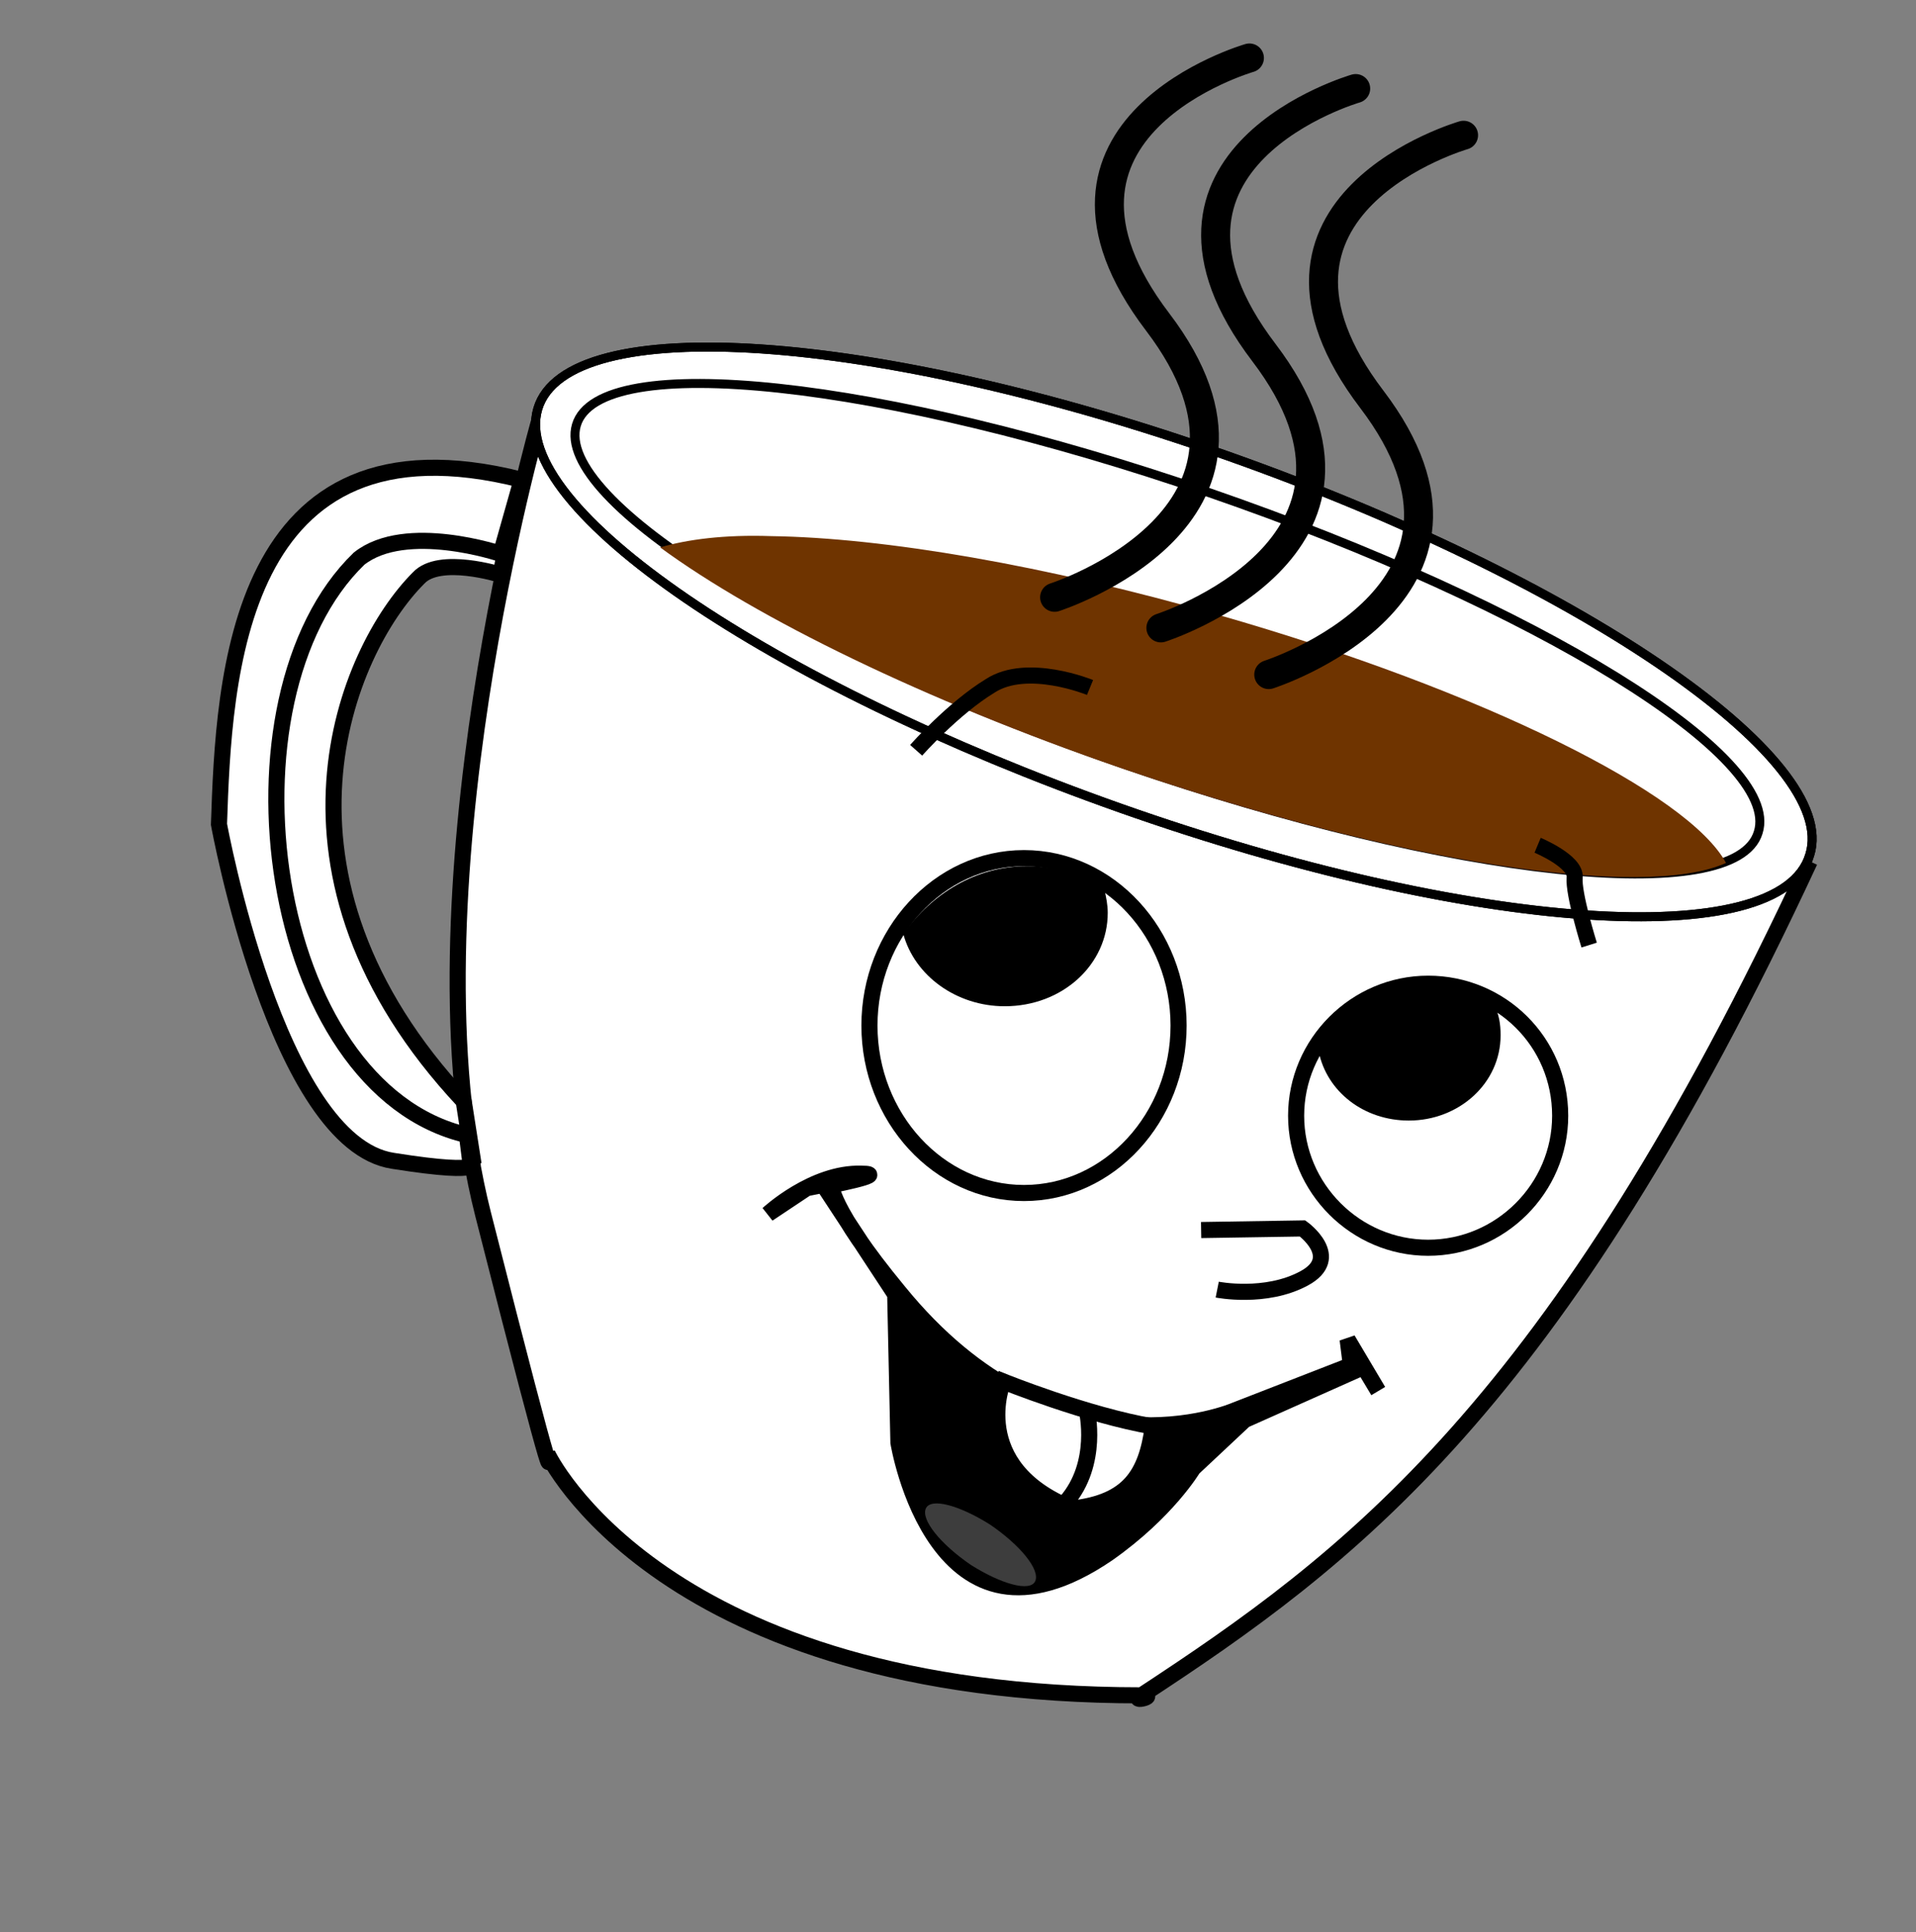 <?xml version="1.0" encoding="utf-8"?>
<!-- Generator: Adobe Illustrator 19.0.0, SVG Export Plug-In . SVG Version: 6.00 Build 0)  -->
<svg version="1.1"
	 id="svg2985" xmlns:rdf="http://www.w3.org/1999/02/22-rdf-syntax-ns#" xmlns:cc="http://creativecommons.org/ns#" xmlns:dc="http://purl.org/dc/elements/1.1/"
	 xmlns="http://www.w3.org/2000/svg" xmlns:xlink="http://www.w3.org/1999/xlink" x="0px" y="0px" viewBox="-324 453 119 120"
	 style="enable-background:new -324 453 119 120;" xml:space="preserve">
<rect x="-324" y="453" width="119" height="120" fill="#808080" stroke="none"/>
<style type="text/css">
	.st0{fill:#1A1A1A;}
	.st1{fill:#FFFFFF;stroke:#000000;}
	.st2{fill:#FFFFFF;stroke:#000000;stroke-width:0.559;}
	.st3{fill:none;stroke:#000000;stroke-width:0.559;}
	.st4{fill:#6F3400;}
	.st5{fill:none;stroke:#000000;}
	.st6{stroke:#000000;}
	.st7{fill:#3D3D3D;}
	.st8{fill:none;stroke:#000000;stroke-width:1.8;stroke-linecap:round;stroke-linejoin:round;}
</style>
<g>
	<path id="path4872" class="st0" d="M-216.2,508.2c-1.5,4.1-18.3,3.1-37.4-2.3s-33.4-13.2-31.8-17.3c0,0,0,0,0,0
		c1.5-4.1,18.3-3.1,37.4,2.3S-214.7,504.1-216.2,508.2C-216.2,508.2-216.2,508.2-216.2,508.2z"/>
	<g id="g4880">
		<path id="path4874" class="st1" d="M-290.5,479.1c0,0-8.5,29.6-3.5,49.3c5,19.7,4,14.9,4,14.9s7,15,36.9,15c1.1,0-0.8,0.5,0,0
			c12.8-8.4,25.7-17.8,41.5-51.8"/>
		<path id="path4864" class="st2" d="M-211.6,506.1c-1.8,6.1-21,4.8-42.8-2.9s-38-18.7-36.2-24.8c0,0,0,0,0,0
			c1.8-6.1,21-4.8,42.8,2.9S-209.7,500.1-211.6,506.1C-211.6,506.1-211.6,506.1-211.6,506.1z"/>
		<path id="path4868" class="st3" d="M-214.8,504.7c-1.4,4.7-19,2.8-39.3-4.2c-20.3-7-35.5-16.4-34.1-21.1c0,0,0,0,0,0
			c1.4-4.7,19-2.8,39.3,4.2S-213.3,500-214.8,504.7C-214.8,504.7-214.8,504.7-214.8,504.7z"/>
	</g>
	<path id="path4775" class="st1" d="M-250.8,516.7c0,5.7-4.3,10.4-9.6,10.4s-9.6-4.7-9.6-10.4c0-5.7,4.3-10.4,9.6-10.4
		S-250.8,511-250.8,516.7z"/>
	<path id="path3641" class="st3" d="M-211.6,506.1c-1.8,6.1-21,4.8-42.8-2.9s-38-18.7-36.2-24.8c0,0,0,0,0,0
		c1.8-6.1,21-4.8,42.8,2.9S-209.7,500.1-211.6,506.1C-211.6,506.1-211.6,506.1-211.6,506.1z"/>
	<path id="path4777" class="st1" d="M-227.1,522.3c0,4.5-3.7,8.2-8.2,8.2c-4.5,0-8.2-3.7-8.2-8.2c0-4.5,3.7-8.2,8.2-8.2
		S-227.1,517.7-227.1,522.3z"/>
	<path id="path4777-1" d="M-235.2,514.5c-2.9,0-5.5,1.5-6.9,3.8c0.5,2.5,2.8,4.3,5.6,4.3c3.1,0,5.7-2.3,5.7-5.3
		c0-0.7-0.1-1.3-0.4-1.9C-232.4,514.9-233.8,514.6-235.2,514.5L-235.2,514.5z"/>
	<path id="path4872-0" class="st4" d="M-276.1,486.3c-2.9-0.1-5.2,0.2-6.9,0.7c6,4.4,16.4,9.5,28.6,13.7c17.2,5.9,32.5,8.2,37.6,5.9
		c-2.3-4.3-15.1-10.7-31.5-15.4C-259.1,488.1-269.1,486.4-276.1,486.3L-276.1,486.3z"/>
	<path id="path4775-7" d="M-260.2,506.8c-3.2,0-5.9,1.7-7.7,4.2c0.7,2.6,3.3,4.5,6.3,4.5c3.6,0,6.4-2.6,6.4-5.8c0-0.5-0.1-1-0.2-1.4
		C-256.8,507.3-258.5,506.8-260.2,506.8L-260.2,506.8z"/>
	<path id="path4771" class="st5" d="M-256.3,495.7c0,0-3.9-1.6-6.2-0.1c-2.3,1.4-4.6,4-4.6,4"/>
	<path id="path4773" class="st5" d="M-228.5,505.5c0,0,2.4,1,2.3,2c-0.1,1,0.9,4.2,0.9,4.2"/>
	<path id="path4918" class="st1" d="M-292.9,488.7c0,0-3.8-1.2-5.1,0.2c-4.5,4.5-10.4,18.4,2.8,32.5l0.5,3.2l-1.3-0.3l-3.1-1.1
		l-6.9-8.8l-3.2-12.4l1.1-7.2l3.9-8.5l12-1.5L-292.9,488.7z"/>
	<path id="path4912" class="st1" d="M-294.8,525.1c0,0,1.5,1-4.8,0c-7.2-1.1-10.8-20.9-10.8-20.9c0.3-9,1-25.9,18.8-21.4l-1.3,4.6
		c0,0-5.9-2-8.8,0.3c-9,8.7-5.8,32.9,6.7,35.8L-294.8,525.1z"/>
	<path id="path4923" class="st6" d="M-276.3,528.4c0,0,2.8-2.6,5.8-2.5c1.9,0-2.3,0.8-2.3,0.8l4.4,6.7l0.2,9.2c0,0,2.3,14.2,13,6.9
		c3.7-2.6,5.3-5.3,5.3-5.3l3.2-3l7.4-3.3l0.9,1.5l-1.9-3.2l0.2,1.6l-7.2,2.8c0,0-11,4.8-20.9-7.4c-4.3-5.2-4.2-6.7-4.2-6.7l-1.5,0.3
		L-276.3,528.4z"/>
	<path id="path4925" class="st7" d="M-259.7,551.2c-0.3,0.7-2.1,0.2-4-1c-1.9-1.3-3.1-2.8-2.8-3.5c0.3-0.7,2.1-0.2,4,1
		C-260.6,549-259.4,550.5-259.7,551.2L-259.7,551.2z"/>
	<path id="path4927" class="st5" d="M-249.4,529.4l6.3-0.1c0,0,2.5,1.8,0.1,3.1c-2.4,1.3-5.4,0.7-5.4,0.7"/>
	<path id="path4931" class="st1" d="M-261.7,538.8c0,0-2.2,5.3,4.3,7.9c3.5-0.4,4.6-2.1,5-5.1C-256.5,540.9-261.7,538.8-261.7,538.8
		L-261.7,538.8z"/>
	<path id="path4933" class="st5" d="M-256.5,540.6c0,0,0.8,3.3-1.3,5.7"/>
	<path id="path4958" class="st8" d="M-246.4,456.6c0,0-14.9,4.3-5.7,16.4c9.2,12.1-6.4,17.1-6.4,17.1"/>
	<path id="path4958-9" class="st8" d="M-239.8,458.5c0,0-14.9,4.3-5.7,16.4c9.2,12.1-6.4,17.1-6.4,17.1"/>
	<path id="path4958-4" class="st8" d="M-233.1,461.4c0,0-14.9,4.3-5.7,16.4c9.2,12.1-6.4,17.1-6.4,17.1"/>
</g>
<path id="path4872_1_" class="st0" d="M-87.1,497.7c-0.1,4.4-16.3,8.8-36.1,9.8s-35.8-1.7-35.7-6.1c0,0,0,0,0,0
	c0.1-4.4,16.3-8.8,36.1-9.8S-87,493.2-87.1,497.7C-87.1,497.7-87.1,497.7-87.1,497.7z"/>
<g id="g4880_1_">
	<path id="path4874_1_" class="st1" d="M-166.8,494c0,0,1.5,30.8,12.5,47.8c7.9,12.5,9.4,13.7,9.4,13.7s21.7,7.8,40,0
		c9.4-12.1,17.5-23.8,21.4-61"/>
	<path id="path4864_1_" class="st2" d="M-83.4,494.2c0.2,6.3-18.3,11.3-41.4,11.1c-23.1-0.2-42-5.5-42.2-11.8c0,0,0,0,0,0
		c-0.2-6.3,18.3-11.3,41.4-11.1C-102.6,482.5-83.7,487.8-83.4,494.2C-83.4,494.1-83.4,494.1-83.4,494.2z"/>
	<path id="path4872-0_1_" class="st4" d="M-155.3,494.2c-3,0.8-4.9,1.5-6.5,2.5c4.6,2.8,23,6.3,32.7,5.6c19.2,0.7,35.5-2.3,40-6
		c-3.5-3.5-18.4-5.9-36.5-5.6C-137.5,491-148.2,492.3-155.3,494.2L-155.3,494.2z"/>
	<path id="path4868_1_" class="st3" d="M-86.9,493.8c0.2,4.9-17.1,8.8-38.5,8.7s-38.9-4.1-39.1-9c0,0,0,0,0,0
		c-0.2-4.9,17.1-8.8,38.5-8.7S-87.1,488.9-86.9,493.8C-86.9,493.8-86.9,493.8-86.9,493.8z"/>
</g>
<path id="path3641_1_" class="st3" d="M-83.4,494.2c0.2,6.3-18.3,11.3-41.4,11.1c-23.1-0.2-42-5.5-42.2-11.8c0,0,0,0,0,0
	c-0.2-6.3,18.3-11.3,41.4-11.1C-102.6,482.5-83.7,487.8-83.4,494.2C-83.4,494.1-83.4,494.1-83.4,494.2z"/>
<path id="path4918_1_" class="st1" d="M-166,503.8c0,0-4,0.1-4.8,1.8c-2.8,5.7-3.9,20.8,13.1,29.8l1.5,2.9l-1.3,0.1l-3.3,0l-9.4-6.1
	l-7-10.7l-1.2-7.2l0.9-9.3l10.9-5.3L-166,503.8z"/>
<path id="path4912_1_" class="st1" d="M-156.1,539c0,0,1.7,0.4-4.6,1.5c-7.2,1.3-16.9-16.3-16.9-16.3c-2.6-8.6-7.4-24.8,10.9-26.4
	l0.2,4.7c0,0-6.2,0-8.2,3.1c-5.7,11.1,5.1,33,17.9,31.7L-156.1,539z"/>
<path id="path4958_1_" class="st8" d="M-132.4,458.5c0,0-12.7,8.9-0.1,17.3c12.6,8.5-0.5,18.3-0.5,18.3"/>
<path id="path4958-9_1_" class="st8" d="M-125.5,458.2c0,0-12.7,8.9-0.1,17.3c12.6,8.5-0.5,18.3-0.5,18.3"/>
<path id="path4958-4_1_" class="st8" d="M-118.2,458.7c0,0-12.7,8.9-0.1,17.3c12.6,8.5-0.5,18.3-0.5,18.3"/>
<path id="path4775_1_" class="st1" d="M-118.7,515.7c1.8,5.4-0.7,11.2-5.7,12.9s-10.6-1.3-12.4-6.7s0.7-11.2,5.7-12.9
	C-126.1,507.3-120.6,510.3-118.7,515.7z"/>
<path id="path4771_1_" class="st5" d="M-130.8,497.7c0,0-4.2-0.2-5.9,1.9c-1.7,2.1-3,5.3-3,5.3"/>
<path id="path4773_1_" class="st5" d="M-101.3,497.9c0,0,2.6,0.2,2.8,1.2c0.2,1,2.2,3.7,2.2,3.7"/>
<path id="path4923_1_" class="st6" d="M-139.1,535c0,0,1.8-3.4,4.6-4.3c1.8-0.6-1.9,1.4-1.9,1.4l6.3,5l3.2,8.6
	c0,0,6.8,12.7,14.5,2.3c2.7-3.6,3.3-6.8,3.3-6.8l2-3.9l5.9-5.5l1.4,1.1l-2.8-2.4l0.7,1.5l-5.9,5c0,0-8.9,8.1-22.2-0.2
	c-5.7-3.6-6.1-5-6.1-5l-1.3,0.7L-139.1,535z"/>
<path id="path4925_1_" class="st7" d="M-116.1,551.2c-0.1,0.7-2,0.9-4.1,0.3s-3.9-1.7-3.8-2.4c0.1-0.7,2-0.9,4.1-0.3
	C-117.7,549.4-116,550.5-116.1,551.2L-116.1,551.2z"/>
<path id="path4927_1_" class="st5" d="M-113.3,527.3l5.9-2.1c0,0,3,0.9,1.1,2.9c-1.9,2-4.9,2.4-4.9,2.4"/>
<path id="path4931_1_" class="st1" d="M-122,540.2c0,0-0.4,5.8,6.6,6.1c3.2-1.5,3.6-3.5,3.1-6.4C-116.3,540.5-122,540.2-122,540.2
	L-122,540.2z"/>
<path id="path4933_1_" class="st5" d="M-116.5,540.2c0,0,1.9,2.9,0.6,5.8"/>
<circle cx="-127.8" cy="518.8" r="6.5"/>
<path id="path4872_3_" class="st0" d="M38.1,502.1C38,506.6,21.8,511,2,512c-19.8,1-35.8-1.7-35.7-6.1c0,0,0,0,0,0
	c0.1-4.4,16.3-8.8,36.1-9.8S38.2,497.7,38.1,502.1C38.1,502.1,38.1,502.1,38.1,502.1z"/>
<g id="g4880_3_">
	<path id="path4874_3_" class="st1" d="M-41.6,498.5c0,0,1.5,30.8,12.5,47.8c7.9,12.5,9.4,13.7,9.4,13.7s21.7,7.8,40,0
		c9.4-12.1,17.5-23.8,21.4-61"/>
	<path id="path4864_3_" class="st2" d="M41.8,498.6c0.2,6.3-18.3,11.3-41.4,11.1c-23.1-0.2-42-5.5-42.2-11.8c0,0,0,0,0,0
		c-0.2-6.3,18.3-11.3,41.4-11.1C22.7,487,41.6,492.3,41.8,498.6C41.8,498.6,41.8,498.6,41.8,498.6z"/>
	<path id="path4872-0_2_" class="st4" d="M-30.1,498.7c-3,0.8-4.9,1.5-6.5,2.5c4.6,2.8,23,6.3,32.7,5.6c19.2,0.7,35.5-2.3,40-6
		c-3.5-3.5-18.4-5.9-36.5-5.6C-12.2,495.5-22.9,496.8-30.1,498.7L-30.1,498.7z"/>
	<path id="path4868_3_" class="st3" d="M38.3,498.3c0.2,4.9-17.1,8.8-38.5,8.7c-21.4-0.1-38.9-4.1-39.1-9c0,0,0,0,0,0
		c-0.2-4.9,17.1-8.8,38.5-8.7S38.2,493.4,38.3,498.3C38.3,498.3,38.3,498.3,38.3,498.3z"/>
</g>
<path id="path3641_3_" class="st3" d="M41.8,498.6c0.2,6.3-18.3,11.3-41.4,11.1c-23.1-0.2-42-5.5-42.2-11.8c0,0,0,0,0,0
	c-0.2-6.3,18.3-11.3,41.4-11.1C22.7,487,41.6,492.3,41.8,498.6C41.8,498.6,41.8,498.6,41.8,498.6z"/>
<path id="path4918_3_" class="st1" d="M-40.8,508.3c0,0-4,0.1-4.8,1.8c-2.8,5.7-3.9,20.8,13.1,29.8l1.5,2.9l-1.3,0.1l-3.3,0
	l-9.4-6.1l-7-10.7l-1.2-7.2l0.9-9.3l10.9-5.3L-40.8,508.3z"/>
<path id="path4912_3_" class="st1" d="M-30.9,543.5c0,0,1.7,0.4-4.6,1.5c-7.2,1.3-16.9-16.3-16.9-16.3c-2.6-8.6-7.4-24.8,10.9-26.4
	l0.2,4.7c0,0-6.2,0-8.2,3.1c-5.7,11.1,5.1,33,17.9,31.7L-30.9,543.5z"/>
<path id="path4958_2_" class="st8" d="M-7.1,463c0,0-12.7,8.9-0.1,17.3c12.6,8.5-0.5,18.3-0.5,18.3"/>
<path id="path4958-9_2_" class="st8" d="M-0.3,462.7c0,0-12.7,8.9-0.1,17.3c12.6,8.5-0.5,18.3-0.5,18.3"/>
<path id="path4958-4_2_" class="st8" d="M7,463.2c0,0-12.7,8.9-0.1,17.3c12.6,8.5-0.5,18.3-0.5,18.3"/>
<path id="path4771_3_" class="st5" d="M-5.5,502.1c0,0-4.2-0.2-5.9,1.8c-1.7,2.1-3,5.3-3,5.3"/>
<path id="path4773_3_" class="st5" d="M23.9,502.4c0,0,2.6,0.2,2.8,1.2c0.2,1,2.2,3.7,2.2,3.7"/>
<path id="path4923_2_" class="st6" d="M-13.8,539.5c0,0,1.8-3.4,4.6-4.3c1.8-0.6-1.9,1.4-1.9,1.4l6.3,5l3.2,8.6
	c0,0,6.8,12.7,14.5,2.3c2.7-3.6,3.3-6.8,3.3-6.8l2-3.9l5.9-5.5l1.4,1.1l-2.8-2.4l0.7,1.5l-5.9,5c0,0-8.9,8.1-22.2-0.2
	c-5.7-3.6-6.1-5-6.1-5l-1.3,0.7L-13.8,539.5z"/>
<path id="path4925_2_" class="st7" d="M9.2,555.7c-0.1,0.7-2,0.9-4.1,0.3s-3.9-1.7-3.8-2.4c0.1-0.7,2-0.9,4.1-0.3S9.3,555,9.2,555.7
	L9.2,555.7z"/>
<path id="path4927_3_" class="st5" d="M11.9,531.8l5.9-2.1c0,0,3,0.9,1.1,2.9s-4.9,2.4-4.9,2.4"/>
<path id="path4931_2_" class="st1" d="M3.3,544.7c0,0-0.4,5.8,6.6,6.1c3.2-1.5,3.6-3.5,3.1-6.4C8.9,545,3.3,544.7,3.3,544.7
	L3.3,544.7z"/>
<path id="path4933_2_" class="st5" d="M8.8,544.7c0,0,1.9,2.9,0.6,5.8"/>
<path id="path4872_2_" class="st0" d="M-35.7,389.7c-0.1,4.4-16.3,8.8-36.1,9.8c-19.8,1-35.8-1.7-35.7-6.1c0,0,0,0,0,0
	c0.1-4.4,16.3-8.8,36.1-9.8S-35.6,385.3-35.7,389.7C-35.7,389.7-35.7,389.7-35.7,389.7z"/>
<g id="g4880_2_">
	<path id="path4874_2_" class="st1" d="M-115.4,386.1c0,0,1.5,30.8,12.5,47.8c7.9,12.5,9.4,13.7,9.4,13.7s21.7,7.8,40,0
		c9.4-12.1,17.5-23.8,21.4-61"/>
	<path id="path4864_2_" class="st2" d="M-32,386.2c0.2,6.3-18.3,11.3-41.4,11.1s-42-5.5-42.2-11.8c0,0,0,0,0,0
		c-0.2-6.3,18.3-11.3,41.4-11.1C-51.2,374.6-32.3,379.9-32,386.2C-32,386.2-32,386.2-32,386.2z"/>
	<path id="path4868_2_" class="st3" d="M-35.5,385.9c0.2,4.9-17.1,8.8-38.5,8.7s-38.9-4.1-39.1-9c0,0,0,0,0,0
		c-0.2-4.9,17.1-8.8,38.5-8.7S-35.7,381-35.5,385.9C-35.5,385.9-35.5,385.9-35.5,385.9z"/>
</g>
<path id="path3641_2_" class="st3" d="M-32,386.2c0.2,6.3-18.3,11.3-41.4,11.1s-42-5.5-42.2-11.8c0,0,0,0,0,0
	c-0.2-6.3,18.3-11.3,41.4-11.1C-51.2,374.6-32.3,379.9-32,386.2C-32,386.2-32,386.2-32,386.2z"/>
<path id="path4918_2_" class="st1" d="M-114.7,395.9c0,0-4,0.1-4.8,1.8c-2.8,5.7-3.9,20.8,13.1,29.8l1.5,2.9l-1.3,0.1l-3.3,0
	l-9.4-6.1l-7-10.7l-1.2-7.2l0.9-9.3l10.9-5.3L-114.7,395.9z"/>
<path id="path4912_2_" class="st1" d="M-104.7,431.1c0,0,1.7,0.4-4.6,1.5c-7.2,1.3-16.9-16.3-16.9-16.3c-2.6-8.6-7.4-24.8,10.9-26.4
	l0.2,4.7c0,0-6.2,0-8.2,3.1c-5.7,11.1,5.1,33,17.9,31.7L-104.7,431.1z"/>
<path id="path4927_2_" class="st5" d="M-67,418l5.9-2.1c0,0,3,0.9,1.1,2.9c-1.9,2-4.9,2.4-4.9,2.4"/>
<path id="path4775_6_" class="st1" d="M-71.2,407.3c1.7,5.5-1.1,11.2-6.1,12.8s-10.5-1.6-12.2-7.1s1.1-11.2,6.1-12.8
	C-78.4,398.6-72.9,401.8-71.2,407.3z"/>
<path id="path4777_1_" class="st1" d="M-45.3,407.6c1.3,4.3-1.1,8.9-5.4,10.2s-8.9-1.1-10.2-5.4c-1.3-4.3,1.1-8.9,5.4-10.2
	S-46.6,403.3-45.3,407.6z"/>
<path id="path4777-1_1_" d="M-50.8,418c2.8-0.9,4.8-3.1,5.5-5.7c-1.2-2.2-4-3.3-6.6-2.5c-3,0.9-4.7,3.9-3.9,6.7
	c0.2,0.6,0.5,1.2,0.9,1.7C-53.6,418.5-52.2,418.5-50.8,418L-50.8,418z"/>
<path id="path4775-7_1_" d="M-77.2,420.1c3-0.9,5.2-3.3,6.1-6.3c-1.4-2.2-4.4-3.3-7.3-2.4c-3.4,1-5.4,4.4-4.4,7.5
	c0.1,0.5,0.3,0.9,0.6,1.3C-80.6,420.7-78.9,420.7-77.2,420.1L-77.2,420.1z"/>
<path id="path4923_3_" class="st6" d="M-53.1,433.1c0,0-1.9,3.3-4.8,4.1c-1.8,0.5,1.9-1.4,1.9-1.4l0-1.1c-5.1-11.4-15.6-11.2-27-4.6
	l-6.7,4.9l-1.3-1.2l2.7,2.5l-0.7-1.5l6-4.8c0,0,16.1-9.3,23.5-0.3c4.3,5.2,3.2,6.4,3.2,6.4l1.3-0.7L-53.1,433.1z"/>
<path id="path4771_2_" class="st5" d="M-88.3,397.8c0,0,4.2,0.5,6-1.5c1.8-2,3.3-5.1,3.3-5.1"/>
<path id="path4773_2_" class="st5" d="M-45.6,398.4c0,0-2.6-0.3-2.7-1.3c-0.1-1-1.9-3.8-1.9-3.8"/>
<path id="path4775_2_" class="st1" d="M5.8,519.8c1.8,5.4-0.7,11.2-5.7,12.9s-10.6-1.3-12.4-6.7s0.7-11.2,5.7-12.9
	C-1.6,511.3,4,514.3,5.8,519.8z"/>
<path id="path4777_2_" class="st1" d="M30,517.4c1.5,4.3-0.8,8.9-5.1,10.4c-4.3,1.5-8.9-0.8-10.4-5.1c-1.5-4.3,0.8-8.9,5.1-10.4
	C23.9,510.8,28.6,513.1,30,517.4z"/>
<path id="path4777-1_2_" d="M19.9,512.7c-2.8,0.9-4.7,3.2-5.3,5.9c1.2,2.2,4.1,3.2,6.7,2.3c3-1,4.6-4,3.7-6.8
	c-0.2-0.6-0.5-1.2-1-1.7C22.6,512.1,21.2,512.2,19.9,512.7L19.9,512.7z"/>
<path id="path4775-7_2_" d="M-0.2,532.7c3-1,5.1-3.5,5.9-6.5c-1.5-2.2-4.5-3.2-7.4-2.2c-3.4,1.1-5.3,4.6-4.2,7.6
	c0.2,0.5,0.4,0.9,0.6,1.3C-3.7,533.3-1.9,533.3-0.2,532.7L-0.2,532.7z"/>
<g>
	<path id="path4777_3_" class="st1" d="M-94.9,514.1c1.5,4.3-0.8,8.9-5.1,10.4c-4.3,1.5-8.9-0.8-10.4-5.1c-1.5-4.3,0.8-8.9,5.1-10.4
		S-96.4,509.8-94.9,514.1z"/>
	<circle cx="-102.7" cy="516.7" r="5.1"/>
</g>
</svg>
